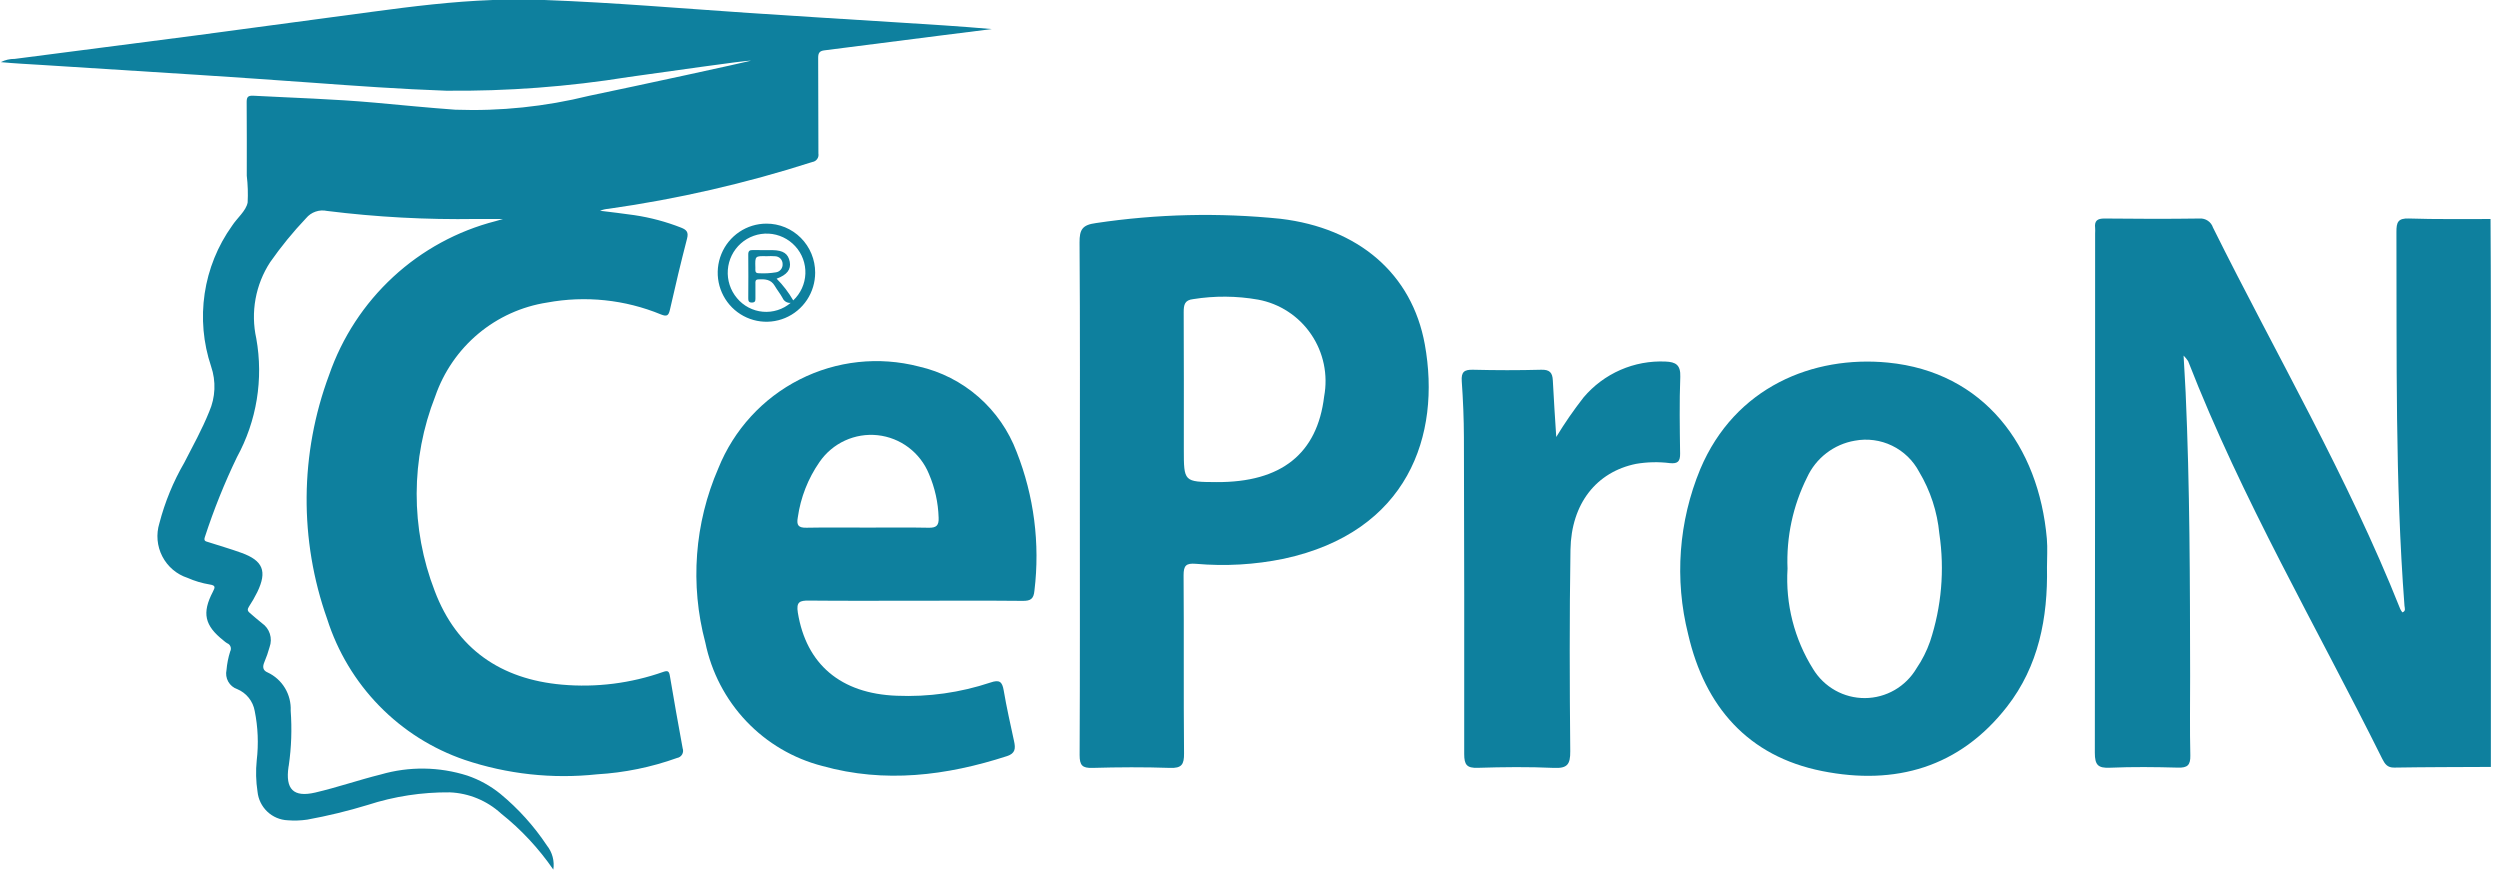 <svg width="138" height="48" viewBox="0 0 138 48" fill="none" xmlns="http://www.w3.org/2000/svg">
<g id="Cepron Logo" clip-path="url(#clip0_220_3440)">
<g id="Vector">
<path d="M24.828 43.738C25.878 43.781 26.879 44.194 27.657 44.905C28.766 45.788 29.738 46.831 30.543 48.001C30.579 47.767 30.567 47.529 30.506 47.301C30.446 47.073 30.339 46.86 30.192 46.676C29.478 45.601 28.61 44.638 27.617 43.818C27.074 43.379 26.459 43.039 25.8 42.814C24.249 42.319 22.587 42.297 21.023 42.75C19.807 43.052 18.618 43.465 17.4 43.749C16.194 44.029 15.747 43.562 15.926 42.331C15.929 42.305 15.938 42.279 15.941 42.252C16.085 41.253 16.12 40.241 16.046 39.234C16.067 38.794 15.957 38.357 15.73 37.98C15.503 37.603 15.169 37.303 14.771 37.118C14.511 37.011 14.481 36.812 14.591 36.554C14.706 36.282 14.803 36.003 14.881 35.719C14.967 35.483 14.973 35.225 14.896 34.985C14.819 34.746 14.665 34.539 14.458 34.398C14.225 34.219 14.01 34.016 13.782 33.829C13.653 33.724 13.652 33.627 13.741 33.487C13.911 33.229 14.065 32.961 14.202 32.684C14.758 31.535 14.523 30.946 13.323 30.515C12.721 30.296 12.104 30.122 11.495 29.924C11.362 29.881 11.227 29.873 11.311 29.637C11.801 28.132 12.392 26.661 13.079 25.236C14.172 23.24 14.549 20.925 14.147 18.682C13.988 17.964 13.974 17.222 14.106 16.499C14.237 15.776 14.512 15.086 14.913 14.472C15.513 13.615 16.175 12.804 16.894 12.046C17.033 11.878 17.214 11.752 17.418 11.682C17.623 11.611 17.843 11.598 18.054 11.644C20.785 11.984 23.536 12.132 26.287 12.088C26.777 12.083 27.267 12.088 27.768 12.088L27.362 12.205C25.252 12.746 23.307 13.804 21.703 15.286C20.098 16.768 18.884 18.627 18.167 20.697C16.549 25.034 16.511 29.808 18.06 34.17C18.634 35.973 19.619 37.615 20.937 38.965C22.255 40.316 23.869 41.336 25.649 41.945C28.001 42.735 30.494 43.007 32.959 42.742C34.466 42.654 35.953 42.35 37.375 41.839C37.433 41.829 37.487 41.807 37.535 41.774C37.583 41.74 37.623 41.697 37.653 41.646C37.682 41.596 37.7 41.539 37.705 41.48C37.711 41.422 37.703 41.363 37.683 41.308C37.437 39.974 37.201 38.639 36.976 37.302C36.933 37.048 36.861 37.002 36.614 37.088C34.818 37.721 32.91 37.961 31.015 37.792C27.648 37.494 25.208 35.822 23.999 32.628C22.657 29.167 22.668 25.323 24.028 21.869C24.493 20.525 25.314 19.333 26.401 18.422C27.488 17.512 28.802 16.917 30.2 16.701C32.315 16.31 34.497 16.538 36.487 17.358C36.809 17.486 36.905 17.431 36.981 17.093C37.275 15.784 37.587 14.478 37.923 13.18C38.017 12.821 37.91 12.689 37.598 12.566C36.765 12.239 35.898 12.007 35.013 11.876C34.385 11.783 33.754 11.714 33.123 11.634C33.269 11.575 33.423 11.539 33.58 11.527C37.399 10.987 41.165 10.122 44.84 8.942C44.893 8.935 44.944 8.917 44.99 8.889C45.036 8.861 45.076 8.824 45.107 8.78C45.139 8.736 45.161 8.686 45.173 8.634C45.184 8.581 45.185 8.526 45.176 8.473C45.163 6.711 45.176 4.949 45.163 3.187C45.163 2.913 45.248 2.811 45.508 2.779C47.681 2.507 49.85 2.225 52.02 1.948C52.93 1.831 53.84 1.717 54.75 1.605C52.973 1.448 51.2 1.341 49.429 1.23C46.748 1.061 44.071 0.898 41.393 0.719C37.625 0.465 33.857 0.141 30.08 0.001H27.181C24.965 0.082 22.765 0.352 20.57 0.648C17.281 1.092 13.991 1.533 10.697 1.971C7.403 2.404 4.108 2.819 0.814 3.251C0.547 3.247 0.283 3.308 0.045 3.43C0.805 3.503 1.561 3.539 2.316 3.586C5.181 3.765 8.046 3.947 10.911 4.131C12.988 4.266 15.065 4.409 17.142 4.558C19.632 4.741 22.123 4.919 24.617 5.007C27.996 5.04 31.371 4.787 34.708 4.25C36.638 3.99 41.129 3.328 41.456 3.35C41.14 3.441 35.182 4.736 32.517 5.289C30.103 5.886 27.619 6.145 25.134 6.056C23.643 5.948 22.155 5.799 20.665 5.665C18.443 5.466 16.213 5.403 13.986 5.284C13.662 5.266 13.613 5.379 13.616 5.665C13.629 7.011 13.621 8.355 13.622 9.7C13.68 10.191 13.696 10.686 13.67 11.18C13.58 11.647 13.09 12.028 12.807 12.467C12.016 13.574 11.498 14.855 11.297 16.205C11.096 17.554 11.218 18.932 11.652 20.224C11.932 21.042 11.894 21.936 11.547 22.727C11.156 23.7 10.647 24.614 10.17 25.544C9.564 26.589 9.103 27.712 8.798 28.883C8.61 29.491 8.668 30.148 8.96 30.713C9.251 31.277 9.752 31.704 10.353 31.899C10.744 32.072 11.155 32.194 11.577 32.264C11.909 32.315 11.88 32.417 11.75 32.666C11.136 33.841 11.294 34.532 12.341 35.359C12.401 35.413 12.466 35.462 12.534 35.505C12.578 35.52 12.617 35.545 12.65 35.578C12.683 35.61 12.708 35.65 12.724 35.693C12.741 35.736 12.748 35.783 12.744 35.829C12.741 35.875 12.728 35.92 12.706 35.961C12.601 36.292 12.533 36.635 12.503 36.982C12.455 37.201 12.489 37.43 12.598 37.625C12.707 37.821 12.885 37.968 13.096 38.04C13.344 38.143 13.563 38.308 13.731 38.518C13.9 38.729 14.013 38.979 14.06 39.245C14.241 40.142 14.278 41.063 14.171 41.973C14.112 42.548 14.127 43.129 14.215 43.7C14.257 44.12 14.449 44.511 14.754 44.801C15.059 45.091 15.458 45.261 15.878 45.279C16.238 45.308 16.599 45.296 16.957 45.244C18.085 45.039 19.201 44.768 20.299 44.433C21.762 43.958 23.291 43.724 24.828 43.738ZM42.304 12.345C41.772 12.345 41.252 12.505 40.81 12.803C40.368 13.101 40.024 13.524 39.821 14.019C39.618 14.514 39.565 15.059 39.669 15.584C39.774 16.109 40.03 16.591 40.407 16.97C40.784 17.348 41.263 17.605 41.785 17.709C42.307 17.813 42.848 17.759 43.339 17.553C43.83 17.348 44.25 17 44.545 16.555C44.84 16.109 44.997 15.585 44.997 15.05C44.998 14.694 44.928 14.341 44.793 14.012C44.658 13.684 44.46 13.385 44.209 13.133C43.959 12.882 43.662 12.683 43.335 12.547C43.008 12.412 42.658 12.343 42.304 12.345ZM43.786 16.582C43.534 16.144 43.226 15.741 42.87 15.383C43.45 15.17 43.671 14.872 43.595 14.453C43.509 14.002 43.236 13.816 42.639 13.807C42.276 13.802 41.919 13.813 41.56 13.803C41.374 13.797 41.302 13.856 41.304 14.053C41.313 14.856 41.309 15.663 41.304 16.466C41.304 16.604 41.324 16.7 41.495 16.701C41.666 16.701 41.703 16.628 41.7 16.482C41.695 16.214 41.7 15.946 41.7 15.679C41.7 15.563 41.672 15.431 41.86 15.422C42.216 15.404 42.553 15.411 42.766 15.778C42.9 16.009 43.071 16.216 43.2 16.453C43.237 16.539 43.3 16.61 43.38 16.658C43.461 16.706 43.553 16.727 43.646 16.719C43.434 16.898 43.19 17.034 42.926 17.117C42.662 17.201 42.385 17.232 42.109 17.207C41.834 17.183 41.566 17.104 41.321 16.975C41.076 16.846 40.858 16.67 40.681 16.456C40.317 16.025 40.136 15.467 40.176 14.902C40.216 14.338 40.474 13.812 40.895 13.437C41.316 13.062 41.867 12.868 42.428 12.897C42.99 12.926 43.517 13.176 43.898 13.592C44.277 14.004 44.478 14.55 44.457 15.11C44.436 15.671 44.194 16.2 43.786 16.582ZM41.696 14.768C41.678 14.128 41.678 14.128 42.317 14.142C42.476 14.132 42.636 14.134 42.795 14.145C42.904 14.15 43.007 14.197 43.082 14.275C43.157 14.354 43.199 14.46 43.2 14.569C43.209 14.678 43.176 14.786 43.109 14.872C43.042 14.958 42.945 15.015 42.837 15.032C42.522 15.084 42.203 15.101 41.884 15.083C41.748 15.086 41.69 15.021 41.695 14.889C41.699 14.848 41.698 14.81 41.697 14.768H41.696Z" fill="#0E809E"/>
<path d="M137.478 12.09C135.975 12.085 134.471 12.112 132.97 12.061C132.367 12.041 132.281 12.27 132.283 12.8C132.307 19.682 132.206 26.567 132.727 33.439C132.736 33.56 132.821 33.73 132.61 33.803C132.565 33.744 132.526 33.68 132.492 33.614C129.594 26.325 125.635 19.563 122.158 12.563C122.108 12.41 122.009 12.277 121.876 12.187C121.743 12.096 121.585 12.053 121.425 12.062C119.672 12.087 117.919 12.082 116.165 12.062C115.775 12.062 115.606 12.184 115.651 12.579C115.657 12.68 115.657 12.781 115.651 12.882C115.651 22.439 115.646 31.995 115.635 41.552C115.635 42.231 115.812 42.407 116.469 42.378C117.719 42.324 118.973 42.339 120.225 42.373C120.743 42.388 120.918 42.24 120.906 41.702C120.872 40.243 120.896 38.777 120.895 37.315C120.887 32.095 120.881 26.876 120.647 21.661C120.618 21.033 120.574 20.407 120.534 19.629C120.627 19.722 120.711 19.823 120.784 19.933C123.747 27.552 127.876 34.596 131.5 41.886C131.645 42.172 131.782 42.377 132.162 42.371C133.94 42.342 135.717 42.343 137.496 42.334C137.496 33.989 137.496 25.645 137.496 17.3C137.499 15.569 137.485 13.829 137.478 12.09Z" fill="#0E809E"/>
<path d="M78.65 19.013C77.942 15.098 74.973 12.586 70.679 12.076C67.289 11.73 63.869 11.809 60.499 12.313C59.745 12.413 59.586 12.671 59.591 13.389C59.625 18.052 59.608 22.717 59.608 27.381C59.608 32.146 59.618 36.91 59.595 41.679C59.595 42.25 59.744 42.404 60.304 42.388C61.73 42.347 63.16 42.339 64.585 42.388C65.23 42.411 65.365 42.2 65.359 41.585C65.329 38.308 65.359 35.03 65.334 31.753C65.334 31.216 65.473 31.08 66.009 31.122C67.633 31.265 69.268 31.172 70.864 30.843C77.73 29.364 79.555 24.026 78.65 19.013ZM73.093 21.883C72.715 25.049 70.724 26.632 67.151 26.612C65.347 26.602 65.347 26.602 65.347 24.798C65.347 22.276 65.354 19.755 65.34 17.233C65.34 16.829 65.389 16.564 65.861 16.512C67.05 16.322 68.262 16.331 69.448 16.54C70.036 16.648 70.597 16.873 71.099 17.201C71.601 17.529 72.034 17.953 72.372 18.45C72.711 18.946 72.949 19.505 73.073 20.094C73.196 20.683 73.203 21.291 73.093 21.883Z" fill="#0E809E"/>
<path d="M112.986 29.736C112.539 24.624 109.513 20.532 104.212 20.015C100.094 19.614 95.771 21.356 93.856 25.893C92.659 28.78 92.424 31.98 93.186 35.012C94.109 39.006 96.49 41.748 100.584 42.563C104.613 43.366 108.167 42.372 110.789 39.006C112.532 36.767 113.045 34.108 112.993 31.321C112.992 30.794 113.032 30.262 112.986 29.736ZM106.537 35.417C106.354 35.94 106.103 36.436 105.792 36.892C105.498 37.39 105.082 37.802 104.584 38.09C104.085 38.378 103.521 38.531 102.946 38.534C102.372 38.538 101.806 38.392 101.304 38.11C100.802 37.828 100.381 37.421 100.081 36.927C99.046 35.276 98.553 33.338 98.672 31.389C98.599 29.646 98.97 27.913 99.749 26.355C99.991 25.826 100.358 25.365 100.818 25.012C101.278 24.658 101.816 24.423 102.386 24.326C103.083 24.195 103.803 24.292 104.441 24.601C105.08 24.91 105.603 25.416 105.937 26.046C106.558 27.085 106.939 28.251 107.052 29.459C107.349 31.457 107.173 33.499 106.538 35.416L106.537 35.417Z" fill="#0E809E"/>
<path d="M56.121 24.951C55.679 23.777 54.954 22.732 54.013 21.909C53.071 21.085 51.942 20.51 50.726 20.233C48.517 19.66 46.177 19.913 44.14 20.947C42.103 21.98 40.508 23.722 39.652 25.85C38.335 28.881 38.082 32.274 38.934 35.469C39.269 37.101 40.052 38.605 41.194 39.81C42.337 41.015 43.793 41.872 45.397 42.283C48.834 43.244 52.238 42.822 55.591 41.736C56.054 41.585 56.06 41.304 55.978 40.924C55.778 39.989 55.563 39.056 55.405 38.114C55.322 37.618 55.164 37.507 54.673 37.676C53.006 38.232 51.251 38.48 49.496 38.405C46.401 38.289 44.504 36.663 44.041 33.819C43.944 33.221 44.148 33.147 44.65 33.152C46.607 33.172 48.558 33.16 50.512 33.16C52.491 33.16 54.47 33.149 56.449 33.168C56.877 33.172 57.06 33.073 57.101 32.601C57.415 30.009 57.078 27.378 56.121 24.951ZM51.261 29.131C50.138 29.108 49.015 29.123 47.889 29.123C46.764 29.123 45.643 29.108 44.518 29.13C44.073 29.139 43.958 28.998 44.039 28.556C44.195 27.458 44.605 26.412 45.237 25.503C45.591 24.988 46.077 24.579 46.642 24.319C47.208 24.059 47.833 23.957 48.451 24.024C49.069 24.092 49.658 24.325 50.155 24.701C50.653 25.077 51.04 25.581 51.277 26.16C51.605 26.922 51.787 27.741 51.812 28.571C51.834 29.01 51.683 29.14 51.261 29.131Z" fill="#0E809E"/>
<path d="M91.937 19.958C91.083 19.919 90.231 20.077 89.447 20.42C88.663 20.763 87.967 21.282 87.413 21.937C86.868 22.635 86.364 23.364 85.905 24.122C85.84 23.082 85.766 22.041 85.716 21C85.696 20.563 85.536 20.397 85.073 20.41C83.821 20.443 82.567 20.441 81.315 20.41C80.828 20.398 80.652 20.527 80.689 21.044C80.761 22.074 80.805 23.109 80.808 24.142C80.826 29.97 80.831 35.797 80.824 41.624C80.824 42.214 80.969 42.404 81.569 42.384C82.971 42.34 84.377 42.324 85.778 42.388C86.516 42.421 86.684 42.196 86.678 41.471C86.644 37.763 86.631 34.054 86.69 30.347C86.731 27.798 88.127 26.049 90.31 25.605C90.928 25.5 91.559 25.486 92.182 25.565C92.617 25.607 92.748 25.468 92.742 25.037C92.723 23.625 92.698 22.21 92.752 20.799C92.776 20.143 92.501 19.981 91.937 19.958Z" fill="#0E809E"/>
</g>
</g>
<defs>
<clipPath id="clip0_220_3440">
<rect width="137.455" height="48" fill="white" transform="translate(0.045)"/>
</clipPath>
</defs>
</svg>
